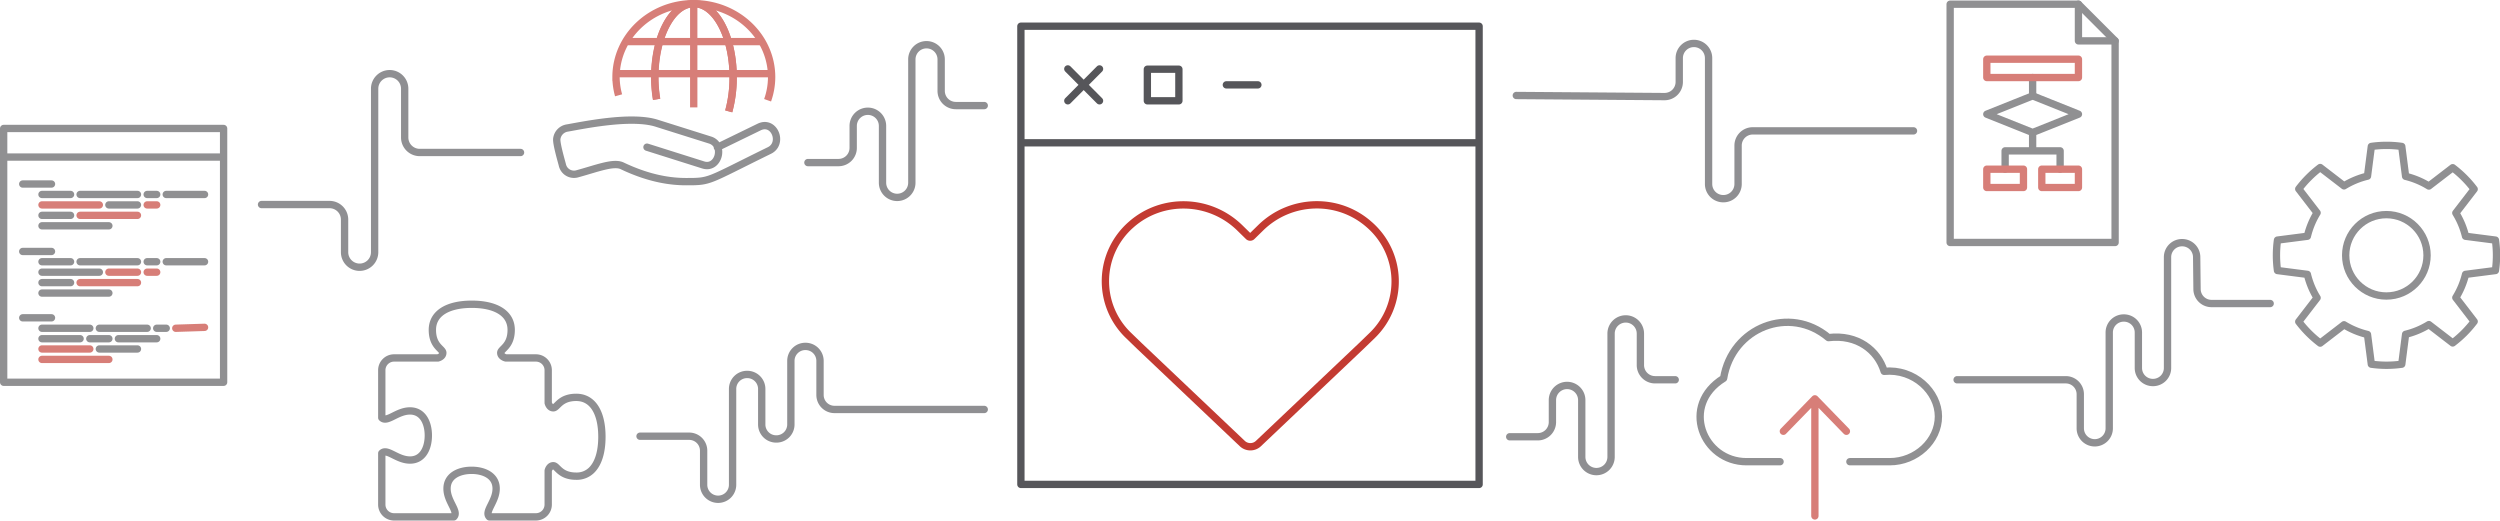 <svg xmlns="http://www.w3.org/2000/svg" viewBox="0 0 1364 284.1"><defs><style>.a,.b,.d,.e,.f{fill:none;}.a,.d{stroke:#56565a;}.a,.d,.f{stroke-linecap:round;stroke-linejoin:round;}.a,.b,.d,.f{stroke-width:4px;}.b,.f{stroke:#c33b32;}.b{stroke-miterlimit:10;}.c,.d{opacity:0.66;}</style></defs><title>moz_moss-header_foundational-tech</title><path class="a" d="M807 264.3H557v-250h250zM807 77.9H557"/><path class="a" d="M643.2 55H626V37.76h17.2zM669.1 46.3h17.2M599.9 37.6L582.6 55M599.9 55l-17.3-17.4"/><path class="b" d="M747 122.5c-17.1-15.1-43-14.1-59.2 1.8L683 129a1.3 1.3 0 0 1-1.8 0l-4.8-4.7c-16.3-15.9-42.2-16.8-59.2-1.8a41 41 0 0 0-1.6 60.4l6.1 5.9 56.1 53.2a6.4 6.4 0 0 0 8.8 0l56.1-53.2 6.1-5.9a41 41 0 0 0-1.8-60.4z"/><g class="c"><circle class="a" cx="1302" cy="139.3" r="22.2"/><path class="a" d="M1345.2 149.7l16.3-2.1a59.2 59.2 0 0 0 0-16.6l-16.3-2.1a44.1 44.1 0 0 0-5.3-12.7l10-13a60.3 60.3 0 0 0-11.7-11.7l-13 10a44.1 44.1 0 0 0-12.7-5.3l-2.1-16.3a59.2 59.2 0 0 0-16.6 0l-2.1 16.2a44.1 44.1 0 0 0-12.8 5.3l-13-10a60.9 60.9 0 0 0-11.7 11.7l10 13a44.1 44.1 0 0 0-5.3 12.8l-16.3 2.1a60.8 60.8 0 0 0 0 16.6l16.3 2.1a44.1 44.1 0 0 0 5.3 12.8l-10 13a60.9 60.9 0 0 0 11.7 11.7l13-10a44.1 44.1 0 0 0 12.8 5.3l2.1 16.2a59.2 59.2 0 0 0 16.6 0l2.1-16.3a44.1 44.1 0 0 0 12.7-5.3l13 10a60.3 60.3 0 0 0 11.7-11.7l-10-13a44.1 44.1 0 0 0 5.3-12.7z"/></g><path class="d" d="M215 195.3h23.9s2.7-.6 2.7-2.8-5.7-3.5-5.7-12.5 8.3-14 21.5-14 21.5 5 21.5 14-5.7 10.3-5.7 12.5 2.8 2.8 2.8 2.8h16.4a6.7 6.7 0 0 1 6.7 6.7v17.8s.6 2.7 2.8 2.7 3.5-5.7 12.5-5.7 14 8.3 14 21.5c0 8.4-2 14.8-5.8 18.4a11.5 11.5 0 0 1-8.2 3.1c-9 0-10.3-5.7-12.5-5.7s-2.8 2.7-2.8 2.7v18.5a6.7 6.7 0 0 1-6.7 6.7H267c-2.9-2.9 3.7-8.3 3.7-15.4s-6.7-10-13.4-10-13.4 2.9-13.4 10 6.6 12.5 3.7 15.4H215a6.7 6.7 0 0 1-6.7-6.7v-28c2.9-2.9 8.3 3.7 15.4 3.7s10-6.7 10-13.4-2.9-13.4-10-13.4-12.5 6.6-15.4 3.7V202a6.7 6.7 0 0 1 6.7-6.7z"/><g class="c"><path class="e" d="M1134 62.3l-25-10-25 10 25 10 25-10M1084 32.3h50v10h-50z"/><path class="a" d="M1154 22.3h-20v-20"/><path class="a" d="M1134 2.3h-70v130h90v-110l-20-20M1109 42.3v10"/><path class="a" d="M1134 62.3l-25-10-25 10 25 10 25-10M1109 72.3v10M1094 92.3v-10M1094 82.3h30M1124 82.3v10"/><path class="f" d="M1084 92.3h20v10h-20zM1114 92.3h20v10h-20zM1084 32.3h50v10h-50z"/></g><g class="c"><path class="b" d="M418.8 54.7a38 38 0 0 0 2.2-12.6c0-22-18.7-39.8-42-40.1 11.6.2 21 18.1 21 40.1a70 70 0 0 1-2.4 18.7M378.6 2h-.2c-11.7.1-21.1 18-21.1 40.1a73.5 73.5 0 0 0 1 12.1"/><path class="b" d="M397.6 60.7a70 70 0 0 0 2.4-18.6c0-22-9.4-39.8-21-40.1h-.5v56.6M358.2 54.2a73.5 73.5 0 0 1-1-12.1c0-22.1 9.4-40 21.1-40.1-23.3.1-42.2 18-42.2 40.1a38 38 0 0 0 1.4 9.9M421 40.2h-84.8M415.5 22.7h-73.9"/><path class="a" d="M391.4 80.4l22.8-11.1c8.3-4 13.4 9 5.6 12.8-34.5 16.9-31.8 17-45.5 17-8 0-19.7-1.4-34.8-8.6-4.7-2.3-13.8 1.4-24.8 4.4a6.5 6.5 0 0 1-7.9-5c-.7-2.7-3.4-11.9-3-14.3a6.8 6.8 0 0 1 5.4-5.7c8.7-1.5 35-7.1 49-2.7l29.2 9.2c8.3 2.6 4.6 16.2-3.7 13.6L353 80.3"/></g><g class="c"><path class="f" d="M990.2 217.6v63.9M973 235.3l17.2-17.7 17.2 17.7"/><path class="a" d="M1009.3 251.9h21.7c14.4 0 26.6-11.3 26.6-24.7s-13.2-26.2-29.6-24.6c-3.5-11.5-14.6-20.3-30.4-18.4-21.1-17.8-52.6-5.7-57.2 22.2-23.8 14.7-11.4 45.5 12.5 45.5h18.3"/></g><g class="c"><path class="a" d="M2 70.1h120v138.46H2zM2 85.7h120M12.4 173.4h15.7M22.9 179.1H49M54.2 179.1h26.1M85.5 179.1h5.2"/><path class="f" d="M95.9 179.1l15.7-.5"/><path class="a" d="M22.9 184.8h20.8M49 184.8h10.4M64.6 184.8h20.9"/><path class="f" d="M22.9 190.4H49"/><path class="a" d="M54.2 190.4H75"/><path class="f" d="M22.9 196.1h36.5"/><path class="a" d="M12.4 137.2h15.7M22.9 142.8h15.6M43.7 142.8H75M80.3 142.8h5.2M90.7 142.8h20.9M22.9 148.5h31.3"/><path class="f" d="M59.4 148.5H75M80.3 148.5h5.2"/><path class="a" d="M22.9 154.2h15.6"/><path class="f" d="M43.7 154.2H75"/><path class="a" d="M22.9 159.9h36.5M12.4 100.4h15.7M22.9 106.1h15.6M43.7 106.1H75M80.3 106.1h5.2M90.7 106.1h20.9"/><path class="f" d="M22.9 111.8h31.3"/><path class="a" d="M59.4 111.8H75"/><path class="f" d="M80.3 111.8h5.2"/><path class="a" d="M22.9 117.5h15.6"/><path class="f" d="M43.7 117.5H75"/><path class="a" d="M22.9 123.2h36.5"/></g><path class="d" d="M142.7 111.6h37.1a8.2 8.2 0 0 1 8.2 8.2v17.8a8.2 8.2 0 0 0 8.2 8.2 8.2 8.2 0 0 0 8.2-8.2V48.4a8.2 8.2 0 0 1 8.2-8.2 8.2 8.2 0 0 1 8.2 8.2V75a8.2 8.2 0 0 0 8.2 8.2h55M349.2 238H376a7.9 7.9 0 0 1 7.9 7.9v18.6a7.9 7.9 0 0 0 7.9 7.9 7.9 7.9 0 0 0 7.9-7.9v-52.3a7.9 7.9 0 0 1 7.9-7.9h.1a7.9 7.9 0 0 1 7.9 7.9v19.4a7.9 7.9 0 0 0 7.9 7.9h.1a7.9 7.9 0 0 0 7.9-7.9v-34.7a7.9 7.9 0 0 1 7.9-7.9h.1a7.9 7.9 0 0 1 7.9 7.9v18.6a7.9 7.9 0 0 0 7.9 7.9H537M440.8 88.7h16.7a8 8 0 0 0 8-8v-12a8 8 0 0 1 8-8 8 8 0 0 1 8 8v31a8 8 0 0 0 8 8 8 8 0 0 0 8-8V32.4a8 8 0 0 1 8-8 8 8 0 0 1 8 8v17.2a8 8 0 0 0 8 8H537M823.7 238.3H839a8 8 0 0 0 8-8v-12a8 8 0 0 1 8-8 8 8 0 0 1 8 8v31a8 8 0 0 0 8 8 8 8 0 0 0 8-8V182a8 8 0 0 1 8-8 8 8 0 0 1 8 8v17.2a8 8 0 0 0 8 8h11M827.3 52.1l80.9.6a8 8 0 0 0 8-8v-13a8 8 0 0 1 8-8 8 8 0 0 1 8 8v68.7a8 8 0 0 0 8 8h.1a8 8 0 0 0 8-8v-21a8 8 0 0 1 8-8h87.7M1067.8 207.2h59.3a7.9 7.9 0 0 1 7.9 7.9v18.6a7.9 7.9 0 0 0 7.9 7.9 7.9 7.9 0 0 0 7.9-7.9v-52.3a7.9 7.9 0 0 1 7.9-7.9h.1a7.9 7.9 0 0 1 7.9 7.9v19.4a7.9 7.9 0 0 0 7.9 7.9h.1a7.9 7.9 0 0 0 7.9-7.9v-60.5a7.9 7.9 0 0 1 7.9-7.9h.1a7.9 7.9 0 0 1 7.9 7.9l.2 17.4a7.9 7.9 0 0 0 7.9 7.9h32"/></svg>